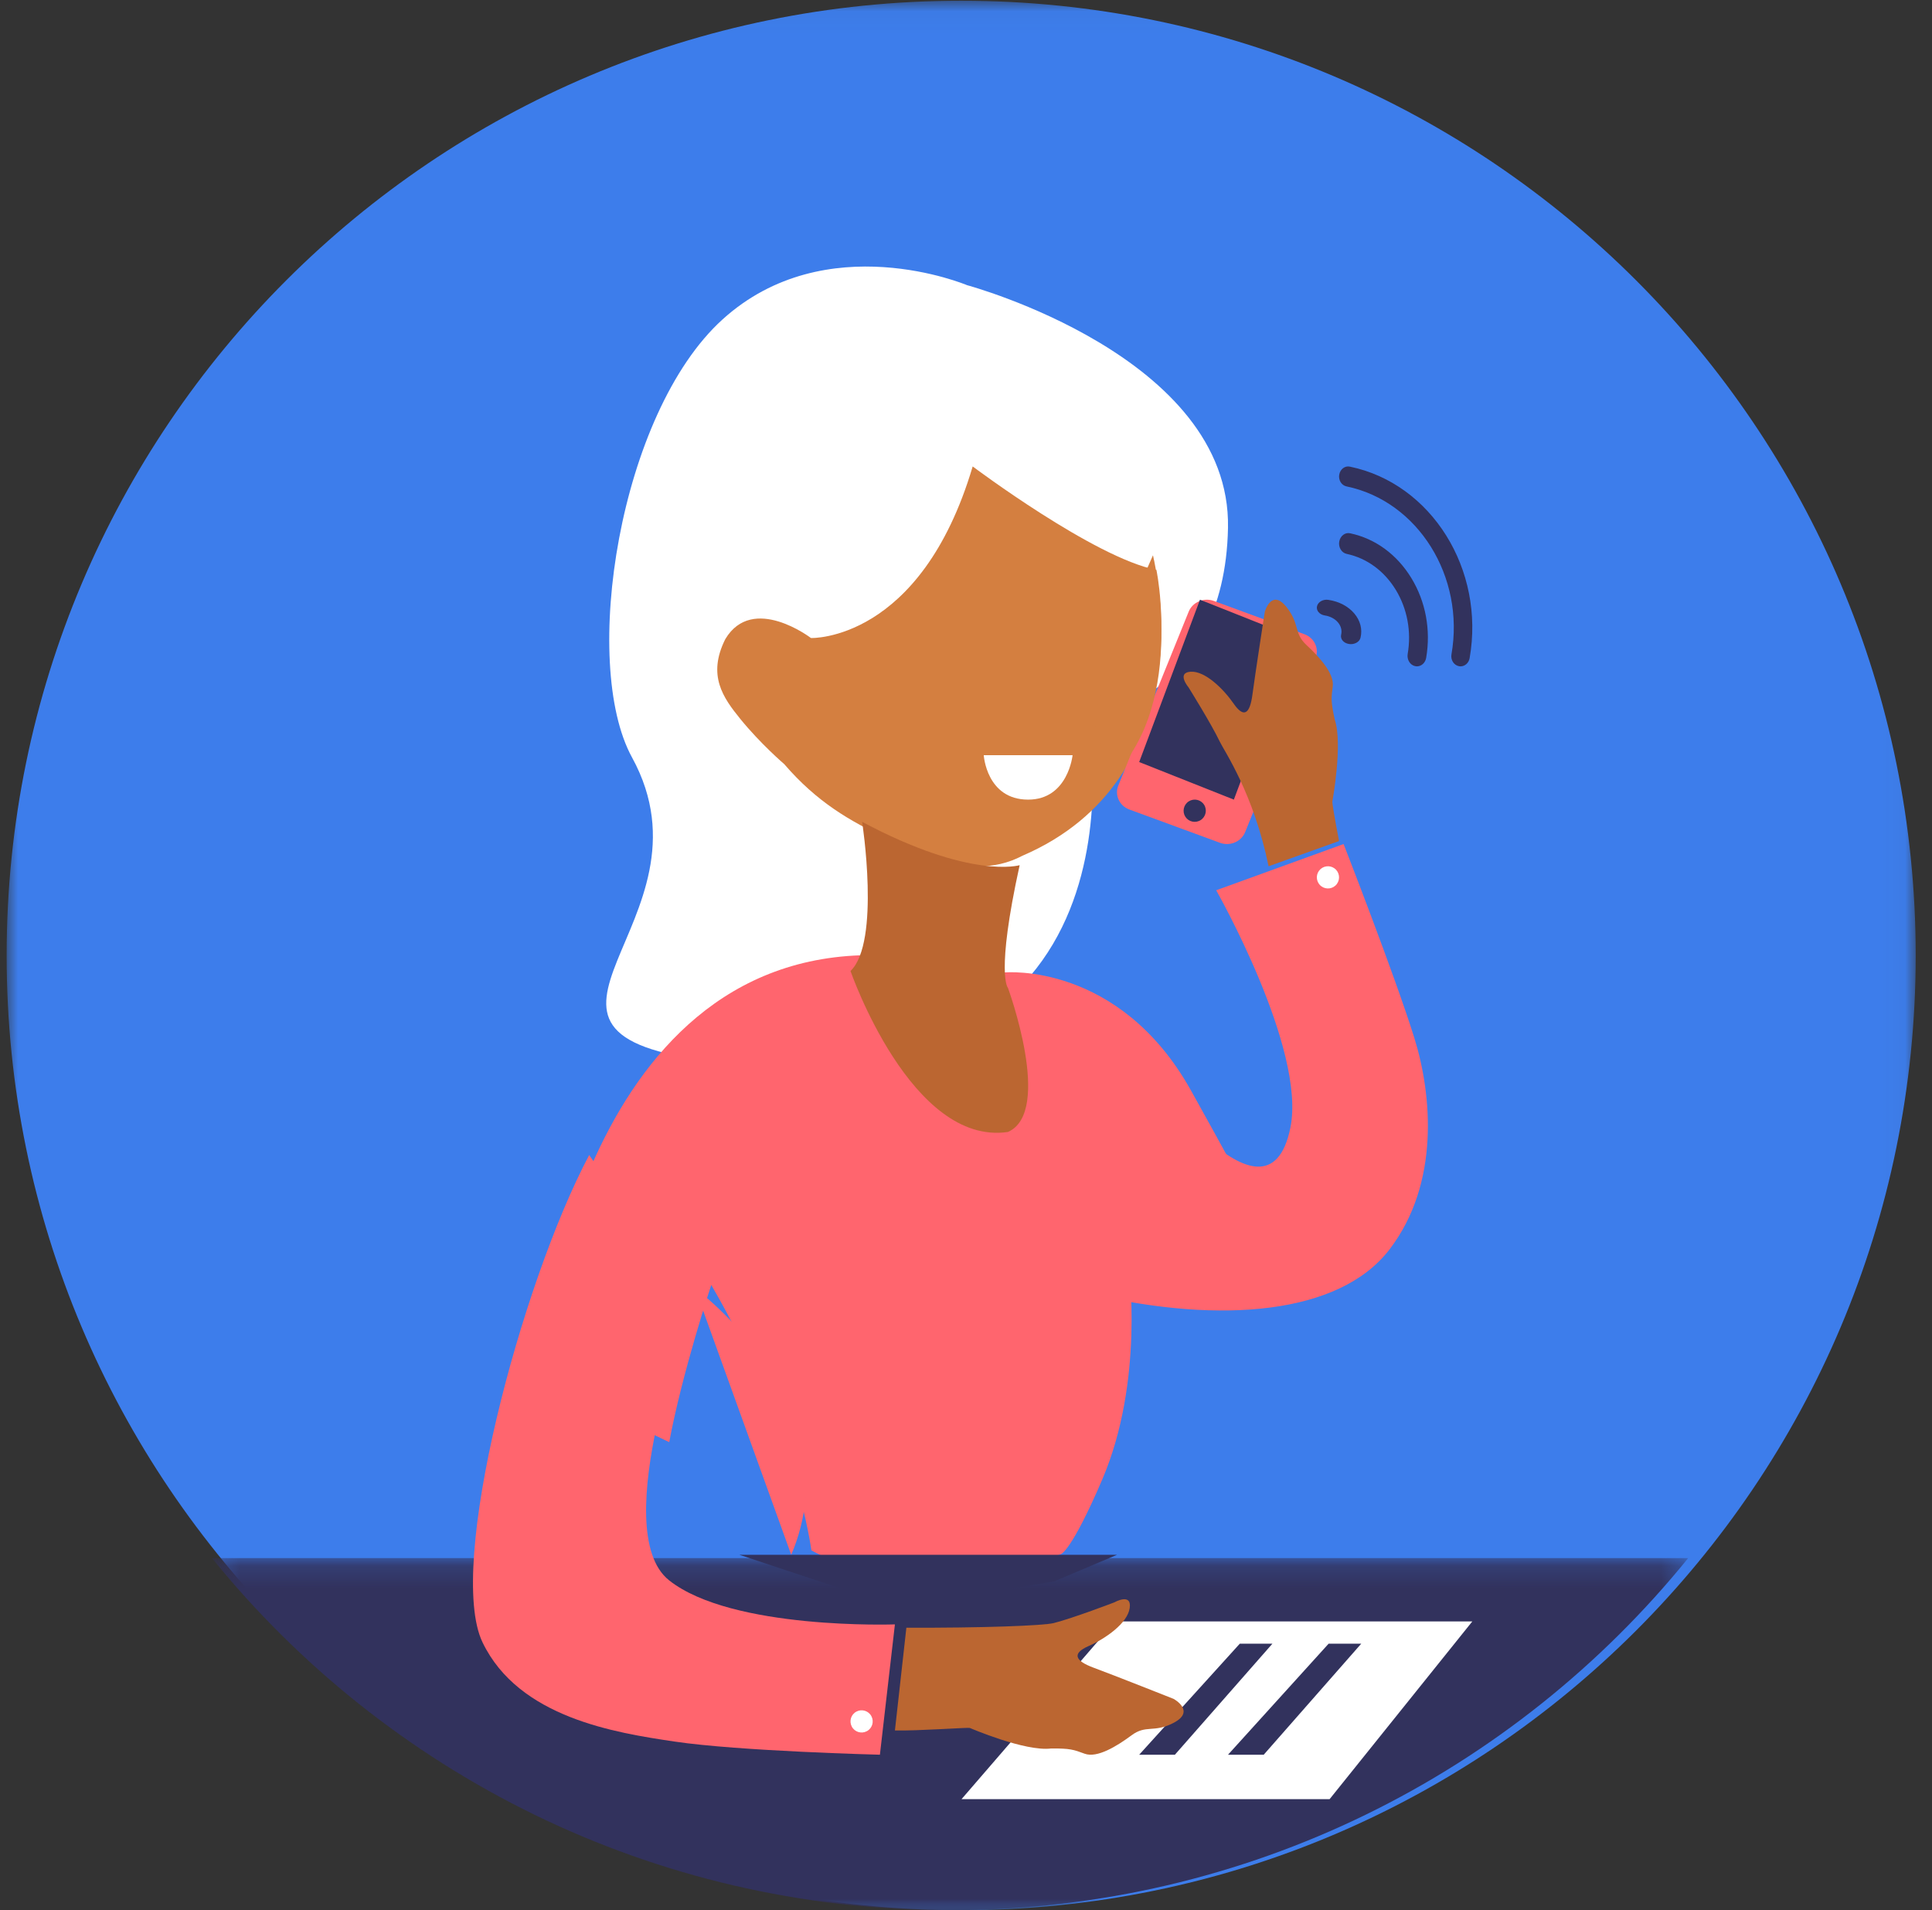 <?xml version="1.0" encoding="UTF-8"?>
<svg width="87px" height="86px" viewBox="0 0 87 86" version="1.1" xmlns="http://www.w3.org/2000/svg" xmlns:xlink="http://www.w3.org/1999/xlink">
    <rect x="0" y="0" width="87" height="86" fill="#333333" stroke="none"/>
    <!-- Generator: Sketch 53.2 (72643) - https://sketchapp.com -->
    <title>Group 55</title>
    <desc>Created with Sketch.</desc>
    <defs>
        <polygon id="path-1" points="0 0.033 85.967 0.033 85.967 86 0 86"></polygon>
        <polygon id="path-3" points="0.245 0.147 66.722 0.147 66.722 16 0.245 16"></polygon>
    </defs>
    <g id="Page-1" stroke="none" stroke-width="1" fill="none" fill-rule="evenodd">
        <g id="HP3---Desktop---Extra-large---12-col" transform="translate(-1099, -4685)">
            <g id="Group-16" transform="translate(1012, 4685)">
                <g id="Group-55" transform="translate(87, 0)">
                    <g id="Group-3" transform="translate(0.299, 0)">
                        <mask id="mask-2" fill="white">
                            <use xlink:href="#path-1"></use>
                        </mask>
                        <g id="Clip-2"></g>
                        <path d="M85.967,43.016 C85.967,66.756 66.723,86 42.984,86 C19.244,86 -0,66.756 -0,43.016 C-0,19.277 19.244,0.033 42.984,0.033 C66.723,0.033 85.967,19.277 85.967,43.016" id="Fill-1" fill="#3D7DEB" mask="url(#mask-2)"></path>
                    </g>
                    <g id="Group-6" transform="translate(9.299, 70)">
                        <mask id="mask-4" fill="white">
                            <use xlink:href="#path-3"></use>
                        </mask>
                        <g id="Clip-5"></g>
                        <path d="M66.722,0.147 L0.245,0.147 C8.074,9.813 20.052,16 33.484,16 C46.916,16 58.893,9.813 66.722,0.147" id="Fill-4" fill="#32325D" mask="url(#mask-4)"></path>
                    </g>
                    <polygon id="Fill-7" fill="#FFFFFF" points="50.21 73 43.299 81 59.874 81 66.299 73"></polygon>
                    <path d="M43.548,12.839 C43.548,12.839 55.443,16.043 55.298,23.761 C55.153,31.479 48.988,32.396 48.988,32.396 C48.988,32.396 52.416,50.143 32.146,47.784 C21.366,46.529 32.537,41.534 28.461,34.101 C26.136,29.86 27.877,18.604 32.537,14.381 C37.198,10.158 43.548,12.839 43.548,12.839" id="Fill-9" fill="#FFFFFF"></path>
                    <path d="M45.257,43.78 C45.257,43.78 50.404,43.304 53.637,49.105 C56.87,54.906 57.299,55.897 57.299,55.897 C57.299,55.897 53.805,57.346 50.827,57 C50.827,57 51.538,62.166 49.638,66.603 C48.231,69.888 47.767,69.972 47.767,69.972 C47.767,69.972 41.259,72.397 36.537,69.799 C36.537,69.799 35.857,64.43 32.029,57.85 C32.029,57.85 30.717,61.799 30.137,64.926 C30.137,64.926 26.422,63.259 24.299,61.227 C24.299,61.227 25.988,42.871 39.387,43.001 L45.257,43.78 Z" id="Fill-11" fill="#FF656E"></path>
                    <path d="M52.074,25.656 C52.074,25.656 54.091,35.063 46.041,38.527 C44.733,39.209 43.439,39.094 41.744,38.558 C41.324,38.425 40.368,37.952 39.943,37.752 C38.27,36.965 36.788,36.113 35.316,34.403 C35.316,34.403 34.244,33.486 33.333,32.362 C32.564,31.414 31.842,30.409 32.661,28.774 C33.891,26.717 36.519,28.725 36.519,28.725 C36.519,28.725 41.453,28.904 43.801,21 C43.801,21 49.279,25.114 52.074,25.656" id="Fill-13" fill="#D47F40"></path>
                    <path d="M45.391,44.481 C45.391,44.481 44.827,43.901 45.916,38.952 C45.916,38.952 43.719,39.612 38.823,37 C38.823,37 39.661,42.42 38.299,43.716 C38.299,43.716 41.034,51.61 45.391,50.962 C47.434,50.055 45.391,44.481 45.391,44.481" id="Fill-15" fill="#BB6631"></path>
                    <path d="M51.476,47.95 C51.476,47.95 57.048,55.967 58.107,50.774 C58.831,47.226 54.766,40.081 54.766,40.081 L60.503,38 C60.503,38 62.805,43.894 63.686,46.719 C64.484,49.278 64.847,53.274 62.575,56.246 C60.303,59.217 54.913,59.585 49.299,58.296 L51.476,47.95 Z" id="Fill-17" fill="#FF656E"></path>
                    <path d="M48.299,34 L44.299,34 C44.299,34 44.423,36 46.299,36 C48.098,36 48.299,34 48.299,34" id="Fill-19" fill="#FFFFFF"></path>
                    <path d="M59.503,39.903 C59.726,40.066 60.039,40.019 60.202,39.796 C60.365,39.573 60.318,39.261 60.095,39.097 C59.873,38.934 59.56,38.981 59.396,39.204 C59.232,39.426 59.281,39.74 59.503,39.903" id="Fill-21" fill="#FFFFFF"></path>
                    <path d="M31.299,58 C31.299,58 38.481,63.272 35.63,70 L31.299,58 Z" id="Fill-23" fill="#FF656E"></path>
                    <path d="M25.011,76 C23.084,73.307 20.055,68.994 24.937,60 C24.937,60 25.347,62.133 28.533,63.133 C28.533,63.133 24.408,71.825 32.299,72.766" id="Fill-25" fill="#BB6631"></path>
                    <path d="M31.17,58.772 C31.17,58.772 27.298,68.904 30.131,71.149 C32.965,73.394 40.299,73.132 40.299,73.132 L39.623,79 C39.623,79 33.285,78.842 30.365,78.406 C27.72,78.012 23.364,77.339 21.729,73.941 C20.093,70.543 23.437,57.84 26.532,52 L31.17,58.772 Z" id="Fill-27" fill="#FF656E"></path>
                    <path d="M38.568,77.057 C38.323,77.184 38.228,77.486 38.356,77.731 C38.483,77.976 38.786,78.071 39.03,77.943 C39.275,77.816 39.37,77.514 39.242,77.269 C39.115,77.024 38.813,76.929 38.568,77.057" id="Fill-29" fill="#FFFFFF"></path>
                    <path d="M54.938,37.944 L50.858,36.446 C50.407,36.281 50.184,35.796 50.359,35.364 L53.527,27.539 C53.702,27.106 54.209,26.89 54.66,27.055 L58.74,28.554 C59.191,28.719 59.414,29.204 59.24,29.636 L56.071,37.461 C55.896,37.894 55.389,38.11 54.938,37.944" id="Fill-31" fill="#FF656E"></path>
                    <polygon id="Fill-33" fill="#32325D" points="55.562 36 51.299 34.308 54.036 27 58.299 28.692"></polygon>
                    <path d="M53.377,36.77 C53.525,37.003 53.835,37.07 54.068,36.921 C54.301,36.771 54.369,36.462 54.221,36.23 C54.072,35.997 53.764,35.93 53.53,36.079 C53.298,36.229 53.229,36.538 53.377,36.77" id="Fill-35" fill="#32325D"></path>
                    <path d="M60.83,29 C60.803,29 60.775,28.998 60.746,28.993 C60.505,28.957 60.347,28.77 60.393,28.575 C60.488,28.175 60.159,27.786 59.66,27.709 C59.419,27.673 59.26,27.486 59.307,27.292 C59.353,27.098 59.584,26.966 59.827,27.008 C60.302,27.08 60.713,27.298 60.985,27.619 C61.257,27.941 61.357,28.328 61.266,28.709 C61.226,28.881 61.04,29 60.83,29" id="Fill-37" fill="#32325D"></path>
                    <path d="M63.806,30 C63.78,30 63.753,29.997 63.726,29.991 C63.497,29.943 63.346,29.696 63.39,29.439 C63.563,28.43 63.371,27.405 62.853,26.555 C62.334,25.704 61.55,25.13 60.643,24.937 C60.414,24.889 60.263,24.642 60.307,24.385 C60.351,24.129 60.572,23.955 60.802,24.01 C61.93,24.249 62.908,24.964 63.554,26.024 C64.2,27.083 64.437,28.359 64.222,29.616 C64.183,29.843 64.006,30 63.806,30" id="Fill-39" fill="#32325D"></path>
                    <path d="M65.77,30 C65.744,30 65.718,29.998 65.692,29.991 C65.466,29.945 65.318,29.708 65.361,29.462 C65.973,25.96 63.855,22.567 60.637,21.899 C60.412,21.853 60.263,21.616 60.307,21.37 C60.349,21.124 60.566,20.956 60.793,21.01 C64.461,21.771 66.878,25.638 66.179,29.631 C66.14,29.849 65.966,30 65.77,30" id="Fill-41" fill="#32325D"></path>
                    <path d="M51.919,25 C51.919,25 53.546,31.565 50.065,35 L49.299,32.669 L49.735,29.958 L51.919,25 Z" id="Fill-43" fill="#D47F40"></path>
                    <polygon id="Fill-45" fill="#32325D" points="33.299 70 50.299 70 47.469 71.195 42.682 72 38.369 71.682"></polygon>
                    <polygon id="Fill-47" fill="#32325D" points="61.299 74 56.907 79 55.299 79 59.83 74"></polygon>
                    <polygon id="Fill-49" fill="#32325D" points="57.299 74 52.907 79 51.299 79 55.83 74"></polygon>
                    <path d="M60.299,37.865 C60.103,36.845 59.987,36.159 59.998,36.084 C59.998,36.084 60.477,33.492 60.104,32.394 C59.927,31.581 59.947,31.422 60.015,30.901 C60.091,30.323 59.411,29.577 58.833,29.042 C58.255,28.507 58.541,28.113 57.952,27.354 C57.256,26.457 56.954,27.548 56.954,27.548 C56.954,27.548 56.518,30.368 56.399,31.268 C56.281,32.168 56.001,32.327 55.553,31.679 C55.105,31.03 54.27,30.198 53.616,30.242 C52.962,30.285 53.523,30.949 53.523,30.949 C53.523,30.949 54.555,32.603 54.927,33.388 C55.127,33.808 56.453,35.725 57.126,39 L60.299,37.865 Z" id="Fill-51" fill="#BB6631"></path>
                    <path d="M40.299,77.909 C41.36,77.929 43.599,77.765 43.672,77.794 C43.672,77.794 46.158,78.868 47.335,78.719 C48.185,78.713 48.339,78.768 48.844,78.955 C49.406,79.162 50.296,78.614 50.954,78.126 C51.613,77.638 51.945,78.025 52.829,77.575 C53.875,77.043 52.849,76.486 52.849,76.486 C52.849,76.486 50.125,75.406 49.251,75.084 C48.378,74.761 48.279,74.433 49.023,74.106 C49.767,73.779 50.776,73.088 50.872,72.392 C50.969,71.696 50.186,72.138 50.186,72.138 C50.186,72.138 48.313,72.855 47.449,73.073 C46.987,73.189 44.23,73.296 40.815,73.281 L40.299,77.909 Z" id="Fill-53" fill="#BB6631"></path>
                </g>
            </g>
        </g>
    </g>
</svg>